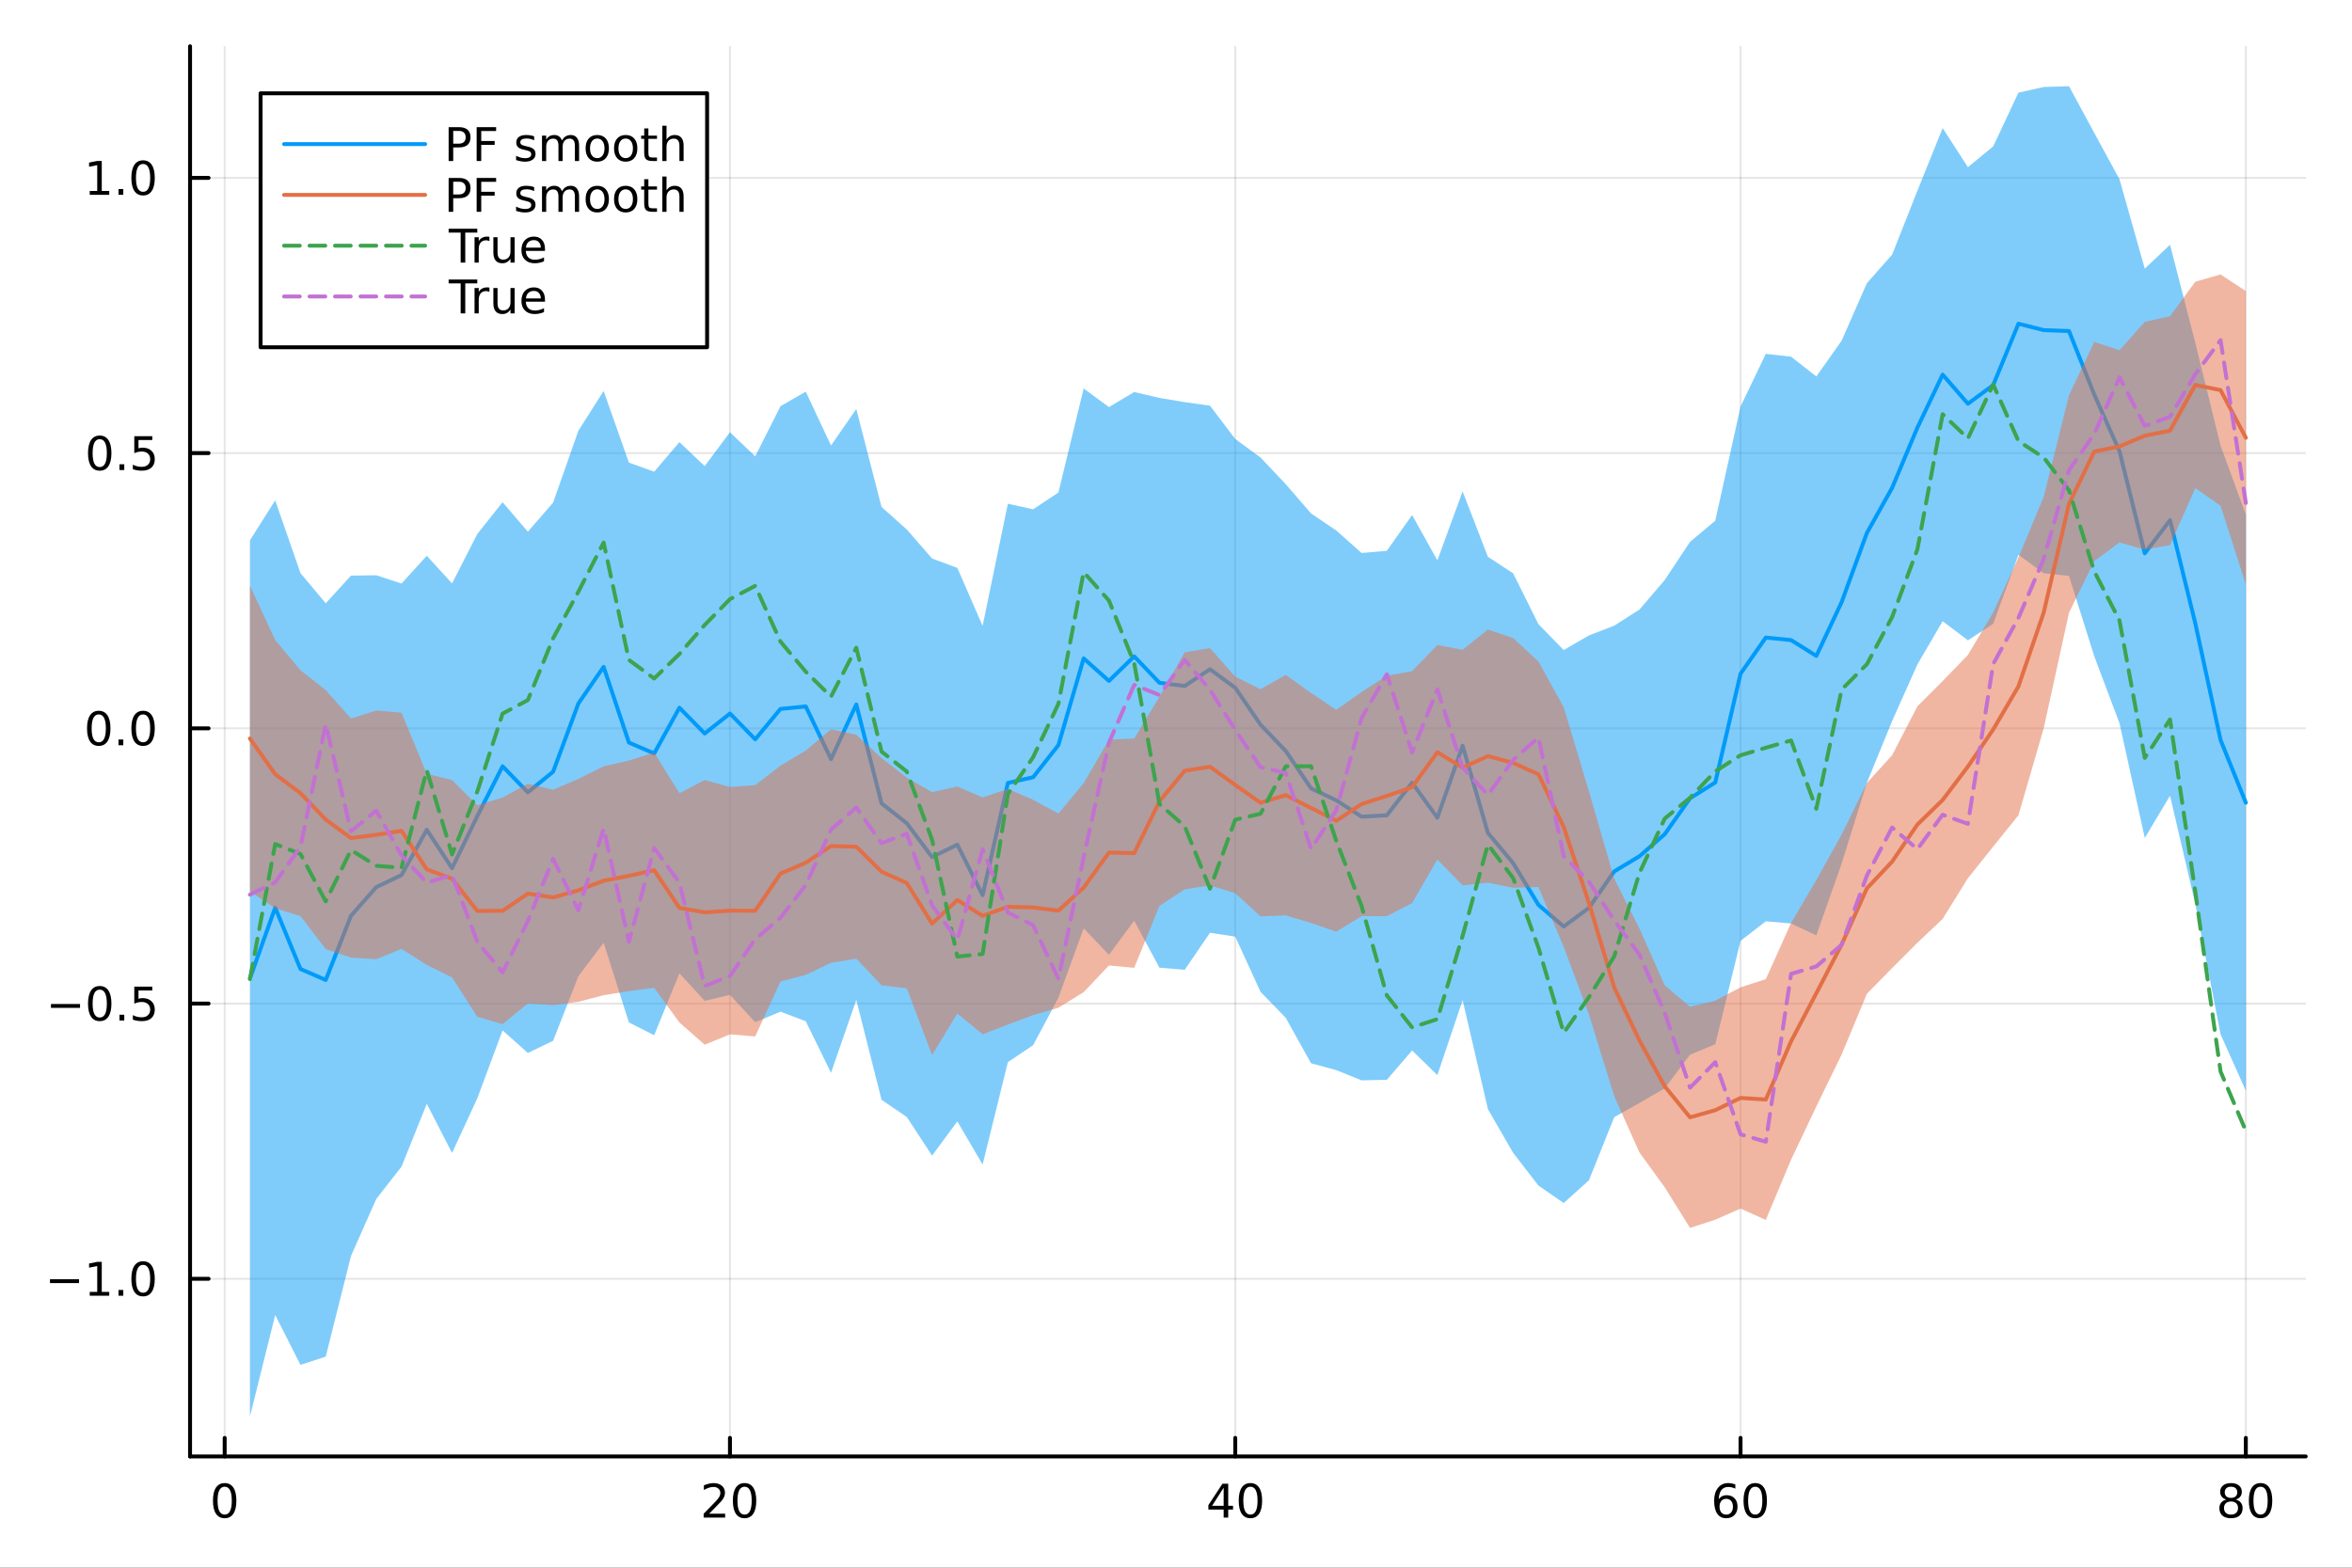 <?xml version="1.0" encoding="utf-8"?>
<svg xmlns="http://www.w3.org/2000/svg" xmlns:xlink="http://www.w3.org/1999/xlink" width="600" height="400" viewBox="0 0 2400 1600">
<rect x="0" y="0" width="2400" height="1600" fill="#333333" stroke="none"/>
<defs>
  <clipPath id="clip140">
    <rect x="0" y="0" width="2400" height="1600"/>
  </clipPath>
</defs>
<path clip-path="url(#clip140)" d="M0 1600 L2400 1600 L2400 0 L0 0  Z" fill="#ffffff" fill-rule="evenodd" fill-opacity="1"/>
<defs>
  <clipPath id="clip141">
    <rect x="480" y="0" width="1681" height="1600"/>
  </clipPath>
</defs>
<path clip-path="url(#clip140)" d="M193.936 1486.45 L2352.76 1486.45 L2352.76 47.244 L193.936 47.244  Z" fill="#ffffff" fill-rule="evenodd" fill-opacity="1"/>
<defs>
  <clipPath id="clip142">
    <rect x="193" y="47" width="2160" height="1440"/>
  </clipPath>
</defs>
<polyline clip-path="url(#clip142)" style="stroke:#000000; stroke-linecap:round; stroke-linejoin:round; stroke-width:2; stroke-opacity:0.1; fill:none" points="229.255,1486.45 229.255,47.244 "/>
<polyline clip-path="url(#clip142)" style="stroke:#000000; stroke-linecap:round; stroke-linejoin:round; stroke-width:2; stroke-opacity:0.1; fill:none" points="744.855,1486.45 744.855,47.244 "/>
<polyline clip-path="url(#clip142)" style="stroke:#000000; stroke-linecap:round; stroke-linejoin:round; stroke-width:2; stroke-opacity:0.1; fill:none" points="1260.46,1486.45 1260.46,47.244 "/>
<polyline clip-path="url(#clip142)" style="stroke:#000000; stroke-linecap:round; stroke-linejoin:round; stroke-width:2; stroke-opacity:0.1; fill:none" points="1776.06,1486.45 1776.06,47.244 "/>
<polyline clip-path="url(#clip142)" style="stroke:#000000; stroke-linecap:round; stroke-linejoin:round; stroke-width:2; stroke-opacity:0.1; fill:none" points="2291.66,1486.45 2291.66,47.244 "/>
<polyline clip-path="url(#clip142)" style="stroke:#000000; stroke-linecap:round; stroke-linejoin:round; stroke-width:2; stroke-opacity:0.1; fill:none" points="193.936,1305.16 2352.76,1305.16 "/>
<polyline clip-path="url(#clip142)" style="stroke:#000000; stroke-linecap:round; stroke-linejoin:round; stroke-width:2; stroke-opacity:0.1; fill:none" points="193.936,1024.25 2352.76,1024.25 "/>
<polyline clip-path="url(#clip142)" style="stroke:#000000; stroke-linecap:round; stroke-linejoin:round; stroke-width:2; stroke-opacity:0.1; fill:none" points="193.936,743.347 2352.76,743.347 "/>
<polyline clip-path="url(#clip142)" style="stroke:#000000; stroke-linecap:round; stroke-linejoin:round; stroke-width:2; stroke-opacity:0.1; fill:none" points="193.936,462.443 2352.76,462.443 "/>
<polyline clip-path="url(#clip142)" style="stroke:#000000; stroke-linecap:round; stroke-linejoin:round; stroke-width:2; stroke-opacity:0.1; fill:none" points="193.936,181.539 2352.76,181.539 "/>
<polyline clip-path="url(#clip140)" style="stroke:#000000; stroke-linecap:round; stroke-linejoin:round; stroke-width:4; stroke-opacity:1; fill:none" points="193.936,1486.45 2352.76,1486.45 "/>
<polyline clip-path="url(#clip140)" style="stroke:#000000; stroke-linecap:round; stroke-linejoin:round; stroke-width:4; stroke-opacity:1; fill:none" points="229.255,1486.45 229.255,1467.55 "/>
<polyline clip-path="url(#clip140)" style="stroke:#000000; stroke-linecap:round; stroke-linejoin:round; stroke-width:4; stroke-opacity:1; fill:none" points="744.855,1486.45 744.855,1467.55 "/>
<polyline clip-path="url(#clip140)" style="stroke:#000000; stroke-linecap:round; stroke-linejoin:round; stroke-width:4; stroke-opacity:1; fill:none" points="1260.46,1486.45 1260.46,1467.55 "/>
<polyline clip-path="url(#clip140)" style="stroke:#000000; stroke-linecap:round; stroke-linejoin:round; stroke-width:4; stroke-opacity:1; fill:none" points="1776.06,1486.45 1776.06,1467.55 "/>
<polyline clip-path="url(#clip140)" style="stroke:#000000; stroke-linecap:round; stroke-linejoin:round; stroke-width:4; stroke-opacity:1; fill:none" points="2291.66,1486.45 2291.66,1467.55 "/>
<path clip-path="url(#clip140)" d="M229.255 1517.37 Q225.644 1517.37 223.815 1520.93 Q222.009 1524.47 222.009 1531.6 Q222.009 1538.71 223.815 1542.27 Q225.644 1545.82 229.255 1545.82 Q232.889 1545.82 234.694 1542.27 Q236.523 1538.71 236.523 1531.6 Q236.523 1524.47 234.694 1520.93 Q232.889 1517.37 229.255 1517.37 M229.255 1513.66 Q235.065 1513.66 238.12 1518.27 Q241.199 1522.85 241.199 1531.6 Q241.199 1540.33 238.12 1544.94 Q235.065 1549.52 229.255 1549.52 Q223.444 1549.52 220.366 1544.94 Q217.31 1540.33 217.31 1531.6 Q217.31 1522.85 220.366 1518.27 Q223.444 1513.66 229.255 1513.66 Z" fill="#000000" fill-rule="nonzero" fill-opacity="1" /><path clip-path="url(#clip140)" d="M723.629 1544.91 L739.948 1544.91 L739.948 1548.85 L718.004 1548.85 L718.004 1544.91 Q720.666 1542.16 725.249 1537.53 Q729.855 1532.88 731.036 1531.53 Q733.281 1529.01 734.161 1527.27 Q735.064 1525.51 735.064 1523.82 Q735.064 1521.07 733.119 1519.33 Q731.198 1517.6 728.096 1517.6 Q725.897 1517.6 723.443 1518.36 Q721.013 1519.13 718.235 1520.68 L718.235 1515.95 Q721.059 1514.82 723.513 1514.24 Q725.967 1513.66 728.004 1513.66 Q733.374 1513.66 736.568 1516.35 Q739.763 1519.03 739.763 1523.52 Q739.763 1525.65 738.953 1527.57 Q738.166 1529.47 736.059 1532.07 Q735.48 1532.74 732.379 1535.95 Q729.277 1539.15 723.629 1544.91 Z" fill="#000000" fill-rule="nonzero" fill-opacity="1" /><path clip-path="url(#clip140)" d="M759.763 1517.37 Q756.152 1517.37 754.323 1520.93 Q752.517 1524.47 752.517 1531.6 Q752.517 1538.71 754.323 1542.27 Q756.152 1545.82 759.763 1545.82 Q763.397 1545.82 765.202 1542.27 Q767.031 1538.71 767.031 1531.6 Q767.031 1524.47 765.202 1520.93 Q763.397 1517.37 759.763 1517.37 M759.763 1513.66 Q765.573 1513.66 768.628 1518.27 Q771.707 1522.85 771.707 1531.6 Q771.707 1540.33 768.628 1544.94 Q765.573 1549.52 759.763 1549.52 Q753.952 1549.52 750.874 1544.94 Q747.818 1540.33 747.818 1531.6 Q747.818 1522.85 750.874 1518.27 Q753.952 1513.66 759.763 1513.66 Z" fill="#000000" fill-rule="nonzero" fill-opacity="1" /><path clip-path="url(#clip140)" d="M1248.63 1518.36 L1236.82 1536.81 L1248.63 1536.81 L1248.63 1518.36 M1247.4 1514.29 L1253.28 1514.29 L1253.28 1536.81 L1258.21 1536.81 L1258.21 1540.7 L1253.28 1540.7 L1253.28 1548.85 L1248.63 1548.85 L1248.63 1540.7 L1233.03 1540.7 L1233.03 1536.19 L1247.4 1514.29 Z" fill="#000000" fill-rule="nonzero" fill-opacity="1" /><path clip-path="url(#clip140)" d="M1275.94 1517.37 Q1272.33 1517.37 1270.5 1520.93 Q1268.7 1524.47 1268.7 1531.6 Q1268.7 1538.71 1270.5 1542.27 Q1272.33 1545.82 1275.94 1545.82 Q1279.58 1545.82 1281.38 1542.27 Q1283.21 1538.71 1283.21 1531.6 Q1283.21 1524.47 1281.38 1520.93 Q1279.58 1517.37 1275.94 1517.37 M1275.94 1513.66 Q1281.75 1513.66 1284.81 1518.27 Q1287.89 1522.85 1287.89 1531.6 Q1287.89 1540.33 1284.81 1544.94 Q1281.75 1549.52 1275.94 1549.52 Q1270.13 1549.52 1267.05 1544.94 Q1264 1540.33 1264 1531.6 Q1264 1522.85 1267.05 1518.27 Q1270.13 1513.66 1275.94 1513.66 Z" fill="#000000" fill-rule="nonzero" fill-opacity="1" /><path clip-path="url(#clip140)" d="M1761.46 1529.7 Q1758.31 1529.7 1756.46 1531.86 Q1754.63 1534.01 1754.63 1537.76 Q1754.63 1541.49 1756.46 1543.66 Q1758.31 1545.82 1761.46 1545.82 Q1764.61 1545.82 1766.44 1543.66 Q1768.29 1541.49 1768.29 1537.76 Q1768.29 1534.01 1766.44 1531.86 Q1764.61 1529.7 1761.46 1529.7 M1770.74 1515.05 L1770.74 1519.31 Q1768.98 1518.48 1767.18 1518.04 Q1765.4 1517.6 1763.64 1517.6 Q1759.01 1517.6 1756.55 1520.72 Q1754.12 1523.85 1753.78 1530.17 Q1755.14 1528.15 1757.2 1527.09 Q1759.26 1526 1761.74 1526 Q1766.95 1526 1769.96 1529.17 Q1772.99 1532.32 1772.99 1537.76 Q1772.99 1543.08 1769.84 1546.3 Q1766.69 1549.52 1761.46 1549.52 Q1755.47 1549.52 1752.3 1544.94 Q1749.12 1540.33 1749.12 1531.6 Q1749.12 1523.41 1753.01 1518.55 Q1756.9 1513.66 1763.45 1513.66 Q1765.21 1513.66 1766.99 1514.01 Q1768.8 1514.36 1770.74 1515.05 Z" fill="#000000" fill-rule="nonzero" fill-opacity="1" /><path clip-path="url(#clip140)" d="M1791.04 1517.37 Q1787.43 1517.37 1785.61 1520.93 Q1783.8 1524.47 1783.8 1531.6 Q1783.8 1538.71 1785.61 1542.27 Q1787.43 1545.82 1791.04 1545.82 Q1794.68 1545.82 1796.48 1542.27 Q1798.31 1538.71 1798.31 1531.6 Q1798.31 1524.47 1796.48 1520.93 Q1794.68 1517.37 1791.04 1517.37 M1791.04 1513.66 Q1796.86 1513.66 1799.91 1518.27 Q1802.99 1522.85 1802.99 1531.6 Q1802.99 1540.33 1799.91 1544.94 Q1796.86 1549.52 1791.04 1549.52 Q1785.23 1549.52 1782.16 1544.94 Q1779.1 1540.33 1779.1 1531.6 Q1779.1 1522.85 1782.16 1518.27 Q1785.23 1513.66 1791.04 1513.66 Z" fill="#000000" fill-rule="nonzero" fill-opacity="1" /><path clip-path="url(#clip140)" d="M2276.53 1532.44 Q2273.2 1532.44 2271.28 1534.22 Q2269.38 1536 2269.38 1539.13 Q2269.38 1542.25 2271.28 1544.03 Q2273.2 1545.82 2276.53 1545.82 Q2279.86 1545.82 2281.78 1544.03 Q2283.71 1542.23 2283.71 1539.13 Q2283.71 1536 2281.78 1534.22 Q2279.89 1532.44 2276.53 1532.44 M2271.85 1530.45 Q2268.84 1529.7 2267.16 1527.64 Q2265.49 1525.58 2265.49 1522.62 Q2265.49 1518.48 2268.43 1516.07 Q2271.39 1513.66 2276.53 1513.66 Q2281.69 1513.66 2284.63 1516.07 Q2287.57 1518.48 2287.57 1522.62 Q2287.57 1525.58 2285.88 1527.64 Q2284.22 1529.7 2281.23 1530.45 Q2284.61 1531.23 2286.48 1533.52 Q2288.38 1535.82 2288.38 1539.13 Q2288.38 1544.15 2285.3 1546.83 Q2282.25 1549.52 2276.53 1549.52 Q2270.81 1549.52 2267.73 1546.83 Q2264.68 1544.15 2264.68 1539.13 Q2264.68 1535.82 2266.58 1533.52 Q2268.47 1531.23 2271.85 1530.45 M2270.14 1523.06 Q2270.14 1525.75 2271.81 1527.25 Q2273.5 1528.76 2276.53 1528.76 Q2279.54 1528.76 2281.23 1527.25 Q2282.94 1525.75 2282.94 1523.06 Q2282.94 1520.38 2281.23 1518.87 Q2279.54 1517.37 2276.53 1517.37 Q2273.5 1517.37 2271.81 1518.87 Q2270.14 1520.38 2270.14 1523.06 Z" fill="#000000" fill-rule="nonzero" fill-opacity="1" /><path clip-path="url(#clip140)" d="M2306.69 1517.37 Q2303.08 1517.37 2301.25 1520.93 Q2299.45 1524.47 2299.45 1531.6 Q2299.45 1538.71 2301.25 1542.27 Q2303.08 1545.82 2306.69 1545.82 Q2310.33 1545.82 2312.13 1542.27 Q2313.96 1538.71 2313.96 1531.6 Q2313.96 1524.47 2312.13 1520.93 Q2310.33 1517.37 2306.69 1517.37 M2306.69 1513.66 Q2312.5 1513.66 2315.56 1518.27 Q2318.64 1522.85 2318.64 1531.6 Q2318.64 1540.33 2315.56 1544.94 Q2312.5 1549.52 2306.69 1549.52 Q2300.88 1549.52 2297.8 1544.94 Q2294.75 1540.33 2294.75 1531.6 Q2294.75 1522.85 2297.8 1518.27 Q2300.88 1513.66 2306.69 1513.66 Z" fill="#000000" fill-rule="nonzero" fill-opacity="1" /><polyline clip-path="url(#clip140)" style="stroke:#000000; stroke-linecap:round; stroke-linejoin:round; stroke-width:4; stroke-opacity:1; fill:none" points="193.936,1486.45 193.936,47.244 "/>
<polyline clip-path="url(#clip140)" style="stroke:#000000; stroke-linecap:round; stroke-linejoin:round; stroke-width:4; stroke-opacity:1; fill:none" points="193.936,1305.16 212.834,1305.16 "/>
<polyline clip-path="url(#clip140)" style="stroke:#000000; stroke-linecap:round; stroke-linejoin:round; stroke-width:4; stroke-opacity:1; fill:none" points="193.936,1024.25 212.834,1024.25 "/>
<polyline clip-path="url(#clip140)" style="stroke:#000000; stroke-linecap:round; stroke-linejoin:round; stroke-width:4; stroke-opacity:1; fill:none" points="193.936,743.347 212.834,743.347 "/>
<polyline clip-path="url(#clip140)" style="stroke:#000000; stroke-linecap:round; stroke-linejoin:round; stroke-width:4; stroke-opacity:1; fill:none" points="193.936,462.443 212.834,462.443 "/>
<polyline clip-path="url(#clip140)" style="stroke:#000000; stroke-linecap:round; stroke-linejoin:round; stroke-width:4; stroke-opacity:1; fill:none" points="193.936,181.539 212.834,181.539 "/>
<path clip-path="url(#clip140)" d="M50.992 1305.61 L80.668 1305.61 L80.668 1309.54 L50.992 1309.54 L50.992 1305.61 Z" fill="#000000" fill-rule="nonzero" fill-opacity="1" /><path clip-path="url(#clip140)" d="M91.571 1318.5 L99.21 1318.5 L99.21 1292.13 L90.899 1293.8 L90.899 1289.54 L99.163 1287.88 L103.839 1287.88 L103.839 1318.5 L111.478 1318.5 L111.478 1322.44 L91.571 1322.44 L91.571 1318.5 Z" fill="#000000" fill-rule="nonzero" fill-opacity="1" /><path clip-path="url(#clip140)" d="M120.922 1316.56 L125.807 1316.56 L125.807 1322.44 L120.922 1322.44 L120.922 1316.56 Z" fill="#000000" fill-rule="nonzero" fill-opacity="1" /><path clip-path="url(#clip140)" d="M145.992 1290.95 Q142.381 1290.95 140.552 1294.52 Q138.746 1298.06 138.746 1305.19 Q138.746 1312.3 140.552 1315.86 Q142.381 1319.4 145.992 1319.4 Q149.626 1319.4 151.431 1315.86 Q153.26 1312.3 153.26 1305.19 Q153.26 1298.06 151.431 1294.52 Q149.626 1290.95 145.992 1290.95 M145.992 1287.25 Q151.802 1287.25 154.857 1291.86 Q157.936 1296.44 157.936 1305.19 Q157.936 1313.92 154.857 1318.52 Q151.802 1323.11 145.992 1323.11 Q140.181 1323.11 137.103 1318.52 Q134.047 1313.92 134.047 1305.19 Q134.047 1296.44 137.103 1291.86 Q140.181 1287.25 145.992 1287.25 Z" fill="#000000" fill-rule="nonzero" fill-opacity="1" /><path clip-path="url(#clip140)" d="M51.987 1024.7 L81.663 1024.7 L81.663 1028.64 L51.987 1028.64 L51.987 1024.7 Z" fill="#000000" fill-rule="nonzero" fill-opacity="1" /><path clip-path="url(#clip140)" d="M101.756 1010.05 Q98.145 1010.05 96.316 1013.61 Q94.51 1017.16 94.51 1024.29 Q94.51 1031.39 96.316 1034.96 Q98.145 1038.5 101.756 1038.5 Q105.39 1038.5 107.196 1034.96 Q109.024 1031.39 109.024 1024.29 Q109.024 1017.16 107.196 1013.61 Q105.39 1010.05 101.756 1010.05 M101.756 1006.35 Q107.566 1006.35 110.621 1010.95 Q113.7 1015.54 113.7 1024.29 Q113.7 1033.01 110.621 1037.62 Q107.566 1042.2 101.756 1042.2 Q95.946 1042.2 92.867 1037.62 Q89.811 1033.01 89.811 1024.29 Q89.811 1015.54 92.867 1010.95 Q95.946 1006.35 101.756 1006.35 Z" fill="#000000" fill-rule="nonzero" fill-opacity="1" /><path clip-path="url(#clip140)" d="M121.918 1035.65 L126.802 1035.65 L126.802 1041.53 L121.918 1041.53 L121.918 1035.65 Z" fill="#000000" fill-rule="nonzero" fill-opacity="1" /><path clip-path="url(#clip140)" d="M137.033 1006.97 L155.39 1006.97 L155.39 1010.91 L141.316 1010.91 L141.316 1019.38 Q142.334 1019.03 143.353 1018.87 Q144.371 1018.68 145.39 1018.68 Q151.177 1018.68 154.556 1021.86 Q157.936 1025.03 157.936 1030.44 Q157.936 1036.02 154.464 1039.12 Q150.992 1042.2 144.672 1042.2 Q142.496 1042.2 140.228 1041.83 Q137.982 1041.46 135.575 1040.72 L135.575 1036.02 Q137.658 1037.16 139.881 1037.71 Q142.103 1038.27 144.58 1038.27 Q148.584 1038.27 150.922 1036.16 Q153.26 1034.05 153.26 1030.44 Q153.26 1026.83 150.922 1024.73 Q148.584 1022.62 144.58 1022.62 Q142.705 1022.62 140.83 1023.04 Q138.978 1023.45 137.033 1024.33 L137.033 1006.97 Z" fill="#000000" fill-rule="nonzero" fill-opacity="1" /><path clip-path="url(#clip140)" d="M100.76 729.146 Q97.149 729.146 95.321 732.711 Q93.515 736.252 93.515 743.382 Q93.515 750.488 95.321 754.053 Q97.149 757.595 100.76 757.595 Q104.395 757.595 106.2 754.053 Q108.029 750.488 108.029 743.382 Q108.029 736.252 106.2 732.711 Q104.395 729.146 100.76 729.146 M100.76 725.442 Q106.571 725.442 109.626 730.048 Q112.705 734.632 112.705 743.382 Q112.705 752.109 109.626 756.715 Q106.571 761.298 100.76 761.298 Q94.95 761.298 91.871 756.715 Q88.816 752.109 88.816 743.382 Q88.816 734.632 91.871 730.048 Q94.95 725.442 100.76 725.442 Z" fill="#000000" fill-rule="nonzero" fill-opacity="1" /><path clip-path="url(#clip140)" d="M120.922 754.747 L125.807 754.747 L125.807 760.627 L120.922 760.627 L120.922 754.747 Z" fill="#000000" fill-rule="nonzero" fill-opacity="1" /><path clip-path="url(#clip140)" d="M145.992 729.146 Q142.381 729.146 140.552 732.711 Q138.746 736.252 138.746 743.382 Q138.746 750.488 140.552 754.053 Q142.381 757.595 145.992 757.595 Q149.626 757.595 151.431 754.053 Q153.26 750.488 153.26 743.382 Q153.26 736.252 151.431 732.711 Q149.626 729.146 145.992 729.146 M145.992 725.442 Q151.802 725.442 154.857 730.048 Q157.936 734.632 157.936 743.382 Q157.936 752.109 154.857 756.715 Q151.802 761.298 145.992 761.298 Q140.181 761.298 137.103 756.715 Q134.047 752.109 134.047 743.382 Q134.047 734.632 137.103 730.048 Q140.181 725.442 145.992 725.442 Z" fill="#000000" fill-rule="nonzero" fill-opacity="1" /><path clip-path="url(#clip140)" d="M101.756 448.241 Q98.145 448.241 96.316 451.806 Q94.51 455.348 94.51 462.478 Q94.51 469.584 96.316 473.149 Q98.145 476.69 101.756 476.69 Q105.39 476.69 107.196 473.149 Q109.024 469.584 109.024 462.478 Q109.024 455.348 107.196 451.806 Q105.39 448.241 101.756 448.241 M101.756 444.538 Q107.566 444.538 110.621 449.144 Q113.7 453.728 113.7 462.478 Q113.7 471.204 110.621 475.811 Q107.566 480.394 101.756 480.394 Q95.946 480.394 92.867 475.811 Q89.811 471.204 89.811 462.478 Q89.811 453.728 92.867 449.144 Q95.946 444.538 101.756 444.538 Z" fill="#000000" fill-rule="nonzero" fill-opacity="1" /><path clip-path="url(#clip140)" d="M121.918 473.843 L126.802 473.843 L126.802 479.723 L121.918 479.723 L121.918 473.843 Z" fill="#000000" fill-rule="nonzero" fill-opacity="1" /><path clip-path="url(#clip140)" d="M137.033 445.163 L155.39 445.163 L155.39 449.098 L141.316 449.098 L141.316 457.57 Q142.334 457.223 143.353 457.061 Q144.371 456.876 145.39 456.876 Q151.177 456.876 154.556 460.047 Q157.936 463.218 157.936 468.635 Q157.936 474.214 154.464 477.315 Q150.992 480.394 144.672 480.394 Q142.496 480.394 140.228 480.024 Q137.982 479.653 135.575 478.913 L135.575 474.214 Q137.658 475.348 139.881 475.903 Q142.103 476.459 144.58 476.459 Q148.584 476.459 150.922 474.352 Q153.26 472.246 153.26 468.635 Q153.26 465.024 150.922 462.917 Q148.584 460.811 144.58 460.811 Q142.705 460.811 140.83 461.228 Q138.978 461.644 137.033 462.524 L137.033 445.163 Z" fill="#000000" fill-rule="nonzero" fill-opacity="1" /><path clip-path="url(#clip140)" d="M91.571 194.883 L99.21 194.883 L99.21 168.518 L90.899 170.184 L90.899 165.925 L99.163 164.259 L103.839 164.259 L103.839 194.883 L111.478 194.883 L111.478 198.819 L91.571 198.819 L91.571 194.883 Z" fill="#000000" fill-rule="nonzero" fill-opacity="1" /><path clip-path="url(#clip140)" d="M120.922 192.939 L125.807 192.939 L125.807 198.819 L120.922 198.819 L120.922 192.939 Z" fill="#000000" fill-rule="nonzero" fill-opacity="1" /><path clip-path="url(#clip140)" d="M145.992 167.337 Q142.381 167.337 140.552 170.902 Q138.746 174.444 138.746 181.573 Q138.746 188.68 140.552 192.245 Q142.381 195.786 145.992 195.786 Q149.626 195.786 151.431 192.245 Q153.26 188.68 153.26 181.573 Q153.26 174.444 151.431 170.902 Q149.626 167.337 145.992 167.337 M145.992 163.634 Q151.802 163.634 154.857 168.24 Q157.936 172.823 157.936 181.573 Q157.936 190.3 154.857 194.907 Q151.802 199.49 145.992 199.49 Q140.181 199.49 137.103 194.907 Q134.047 190.3 134.047 181.573 Q134.047 172.823 137.103 168.24 Q140.181 163.634 145.992 163.634 Z" fill="#000000" fill-rule="nonzero" fill-opacity="1" /><path clip-path="url(#clip142)" d="M255.035 1445.72 L280.815 1342.14 L306.595 1392.99 L332.375 1384.63 L358.155 1281.84 L383.935 1223.67 L409.715 1190.67 L435.495 1126.56 L461.275 1176.71 L487.055 1120.92 L512.835 1051.61 L538.615 1074.68 L564.395 1062.26 L590.175 996.379 L615.955 962.174 L641.735 1043.52 L667.515 1056.56 L693.295 993.369 L719.075 1021.5 L744.855 1015.38 L770.635 1043.32 L796.415 1032.51 L822.195 1042.3 L847.975 1094.91 L873.755 1020.51 L899.535 1122.47 L925.316 1140.06 L951.096 1179.44 L976.876 1144.5 L1002.66 1188.55 L1028.44 1084.04 L1054.22 1066.71 L1080 1018.27 L1105.78 947.492 L1131.56 974.464 L1157.34 939.674 L1183.12 987.645 L1208.9 989.802 L1234.68 952.024 L1260.46 955.924 L1286.24 1012.29 L1312.02 1038.87 L1337.8 1085.19 L1363.58 1092.2 L1389.36 1102.61 L1415.14 1102.08 L1440.92 1072.09 L1466.7 1097.26 L1492.48 1020.74 L1518.26 1131.96 L1544.04 1176.64 L1569.82 1210.01 L1595.6 1227.82 L1621.38 1204.62 L1647.16 1140.18 L1672.94 1125.69 L1698.72 1110.79 L1724.5 1076.46 L1750.28 1065.78 L1776.06 960.286 L1801.84 940.269 L1827.62 942.539 L1853.4 954.672 L1879.18 881.504 L1904.96 798.954 L1930.74 735.904 L1956.52 678.183 L1982.3 633.982 L2008.08 653.5 L2033.86 636.696 L2059.64 566.216 L2085.42 585.055 L2111.2 587.754 L2136.98 669.725 L2162.76 738.128 L2188.54 855.232 L2214.32 812.156 L2240.1 922.549 L2265.88 1055.67 L2291.66 1113.22 L2291.66 525.257 L2265.88 454.834 L2240.1 349.843 L2214.32 249.783 L2188.54 274.176 L2162.76 182.991 L2136.98 135.584 L2111.2 87.976 L2085.42 88.785 L2059.64 94.554 L2033.86 149.424 L2008.08 170.613 L1982.3 130.706 L1956.52 194.698 L1930.74 259.894 L1904.96 289.061 L1879.18 347.774 L1853.4 384.211 L1827.62 364.037 L1801.84 361.138 L1776.06 414.918 L1750.28 531.429 L1724.5 553.05 L1698.72 591.946 L1672.94 622.101 L1647.16 638.555 L1621.38 648.508 L1595.6 663.451 L1569.82 637.014 L1544.04 585.177 L1518.26 568.24 L1492.48 501.503 L1466.7 571.867 L1440.92 525.632 L1415.14 562.142 L1389.36 564.39 L1363.58 541.439 L1337.8 524.022 L1312.02 494.17 L1286.24 466.901 L1260.46 448.053 L1234.68 414.058 L1208.9 410.411 L1183.12 406.144 L1157.34 400.094 L1131.56 415.475 L1105.78 396.471 L1080 502.678 L1054.22 519.791 L1028.44 514.1 L1002.66 638.796 L976.876 579.598 L951.096 570.037 L925.316 540.425 L899.535 517.411 L873.755 417.428 L847.975 454.677 L822.195 399.707 L796.415 414.573 L770.635 465.78 L744.855 441.139 L719.075 475.705 L693.295 451.233 L667.515 481.439 L641.735 472.145 L615.955 399.039 L590.175 439.605 L564.395 512.99 L538.615 542.651 L512.835 512.544 L487.055 544.98 L461.275 595.464 L435.495 567.215 L409.715 595.58 L383.935 587.105 L358.155 587.49 L332.375 615.719 L306.595 584.916 L280.815 510.681 L255.035 551.448  Z" fill="#009af9" fill-rule="evenodd" fill-opacity="0.5"/>
<polyline clip-path="url(#clip142)" style="stroke:#009af9; stroke-linecap:round; stroke-linejoin:round; stroke-width:4; stroke-opacity:1; fill:none" points="255.035,998.582 280.815,926.408 306.595,988.955 332.375,1000.17 358.155,934.665 383.935,905.386 409.715,893.123 435.495,846.886 461.275,886.086 487.055,832.951 512.835,782.078 538.615,808.666 564.395,787.627 590.175,717.992 615.955,680.606 641.735,757.83 667.515,769 693.295,722.301 719.075,748.601 744.855,728.26 770.635,754.551 796.415,723.539 822.195,721.004 847.975,774.796 873.755,718.969 899.535,819.941 925.316,840.242 951.096,874.739 976.876,862.05 1002.66,913.673 1028.44,799.071 1054.22,793.253 1080,760.473 1105.78,671.982 1131.56,694.969 1157.34,669.884 1183.12,696.894 1208.9,700.106 1234.68,683.041 1260.46,701.989 1286.24,739.598 1312.02,766.522 1337.8,804.607 1363.58,816.82 1389.36,833.498 1415.14,832.109 1440.92,798.863 1466.7,834.564 1492.48,761.124 1518.26,850.099 1544.04,880.909 1569.82,923.513 1595.6,945.635 1621.38,926.566 1647.16,889.366 1672.94,873.898 1698.72,851.368 1724.5,814.754 1750.28,798.604 1776.06,687.602 1801.84,650.704 1827.62,653.288 1853.4,669.442 1879.18,614.639 1904.96,544.007 1930.74,497.899 1956.52,436.441 1982.3,382.344 2008.08,412.056 2033.86,393.06 2059.64,330.385 2085.42,336.92 2111.2,337.865 2136.98,402.654 2162.76,460.56 2188.54,564.704 2214.32,530.969 2240.1,636.196 2265.88,755.252 2291.66,819.239 "/>
<path clip-path="url(#clip142)" d="M255.035 909.786 L280.815 927.063 L306.595 934.994 L332.375 968.684 L358.155 977.372 L383.935 978.971 L409.715 968.452 L435.495 984.845 L461.275 997.581 L487.055 1037.73 L512.835 1045.24 L538.615 1024.19 L564.395 1025.83 L590.175 1022.43 L615.955 1015.73 L641.735 1011.56 L667.515 1008.2 L693.295 1043.56 L719.075 1066.26 L744.855 1055.66 L770.635 1057.83 L796.415 1001.74 L822.195 994.984 L847.975 982.649 L873.755 978.486 L899.535 1005.62 L925.316 1008.72 L951.096 1076.83 L976.876 1034.41 L1002.66 1055.63 L1028.44 1045.72 L1054.22 1036.01 L1080 1028.51 L1105.78 1012.63 L1131.56 985.404 L1157.34 987.766 L1183.12 924.572 L1208.9 907.675 L1234.68 903.64 L1260.46 911.673 L1286.24 935.279 L1312.02 934.258 L1337.8 942.029 L1363.58 950.878 L1389.36 935.036 L1415.14 935.098 L1440.92 921.694 L1466.7 877.285 L1492.48 903.579 L1518.26 900.905 L1544.04 906.078 L1569.82 905.252 L1595.6 966.353 L1621.38 1035.41 L1647.16 1118.85 L1672.94 1176.28 L1698.72 1211.82 L1724.5 1253.21 L1750.28 1244.84 L1776.06 1233.46 L1801.84 1245.08 L1827.62 1183.57 L1853.4 1129.24 L1879.18 1076.35 L1904.96 1014.31 L1930.74 987.997 L1956.52 962.194 L1982.3 937.825 L2008.08 896.291 L2033.86 864.055 L2059.64 832.05 L2085.42 743.295 L2111.2 625.415 L2136.98 572.719 L2162.76 553.673 L2188.54 560.94 L2214.32 556.352 L2240.1 498.145 L2265.88 516.207 L2291.66 596.492 L2291.66 297.087 L2265.88 280.097 L2240.1 287.529 L2214.32 322.74 L2188.54 328.467 L2162.76 357.477 L2136.98 348.952 L2111.2 403.341 L2085.42 507.029 L2059.64 568.926 L2033.86 625.064 L2008.08 668.451 L1982.3 695.086 L1956.52 720.888 L1930.74 770.773 L1904.96 799.158 L1879.18 851.787 L1853.4 898.119 L1827.62 942.006 L1801.84 999.325 L1776.06 1007.68 L1750.28 1021.28 L1724.5 1027.48 L1698.72 1005.62 L1672.94 947.76 L1647.16 896.763 L1621.38 807.669 L1595.6 721.721 L1569.82 675.137 L1544.04 651.231 L1518.26 642.46 L1492.48 663.193 L1466.7 658.245 L1440.92 685.021 L1415.14 689.612 L1389.36 706.215 L1363.58 724.497 L1337.8 707.268 L1312.02 688.805 L1286.24 703.372 L1260.46 690.609 L1234.68 661.453 L1208.9 665.632 L1183.12 710.968 L1157.34 753.75 L1131.56 754.944 L1105.78 799.229 L1080 830.306 L1054.22 816.264 L1028.44 805.2 L1002.66 813.836 L976.876 802.749 L951.096 808.439 L925.316 793.736 L899.535 773.624 L873.755 749.888 L847.975 744.265 L822.195 766.061 L796.415 781.433 L770.635 801.258 L744.855 803.197 L719.075 796.044 L693.295 809.58 L667.515 768.052 L641.735 776.229 L615.955 782.088 L590.175 794.933 L564.395 806.013 L538.615 799.953 L512.835 813.959 L487.055 821.804 L461.275 796.07 L435.495 789.758 L409.715 727.411 L383.935 725.141 L358.155 733.286 L332.375 704.294 L306.595 684.035 L280.815 653.238 L255.035 597.715  Z" fill="#e26f46" fill-rule="evenodd" fill-opacity="0.5"/>
<polyline clip-path="url(#clip142)" style="stroke:#e26f46; stroke-linecap:round; stroke-linejoin:round; stroke-width:4; stroke-opacity:1; fill:none" points="255.035,753.751 280.815,790.15 306.595,809.515 332.375,836.489 358.155,855.329 383.935,852.056 409.715,847.932 435.495,887.302 461.275,896.825 487.055,929.765 512.835,929.599 538.615,912.072 564.395,915.923 590.175,908.68 615.955,898.907 641.735,893.897 667.515,888.127 693.295,926.569 719.075,931.15 744.855,929.428 770.635,929.545 796.415,891.586 822.195,880.523 847.975,863.457 873.755,864.187 899.535,889.62 925.316,901.226 951.096,942.637 976.876,918.578 1002.66,934.734 1028.44,925.46 1054.22,926.139 1080,929.407 1105.78,905.931 1131.56,870.174 1157.34,870.758 1183.12,817.77 1208.9,786.653 1234.68,782.547 1260.46,801.141 1286.24,819.325 1312.02,811.531 1337.8,824.649 1363.58,837.688 1389.36,820.625 1415.14,812.355 1440.92,803.357 1466.7,767.765 1492.48,783.386 1518.26,771.682 1544.04,778.654 1569.82,790.195 1595.6,844.037 1621.38,921.54 1647.16,1007.81 1672.94,1062.02 1698.72,1108.72 1724.5,1140.35 1750.28,1133.06 1776.06,1120.57 1801.84,1122.2 1827.62,1062.79 1853.4,1013.68 1879.18,964.067 1904.96,906.735 1930.74,879.385 1956.52,841.541 1982.3,816.456 2008.08,782.371 2033.86,744.559 2059.64,700.488 2085.42,625.162 2111.2,514.378 2136.98,460.835 2162.76,455.575 2188.54,444.703 2214.32,439.546 2240.1,392.837 2265.88,398.152 2291.66,446.789 "/>
<polyline clip-path="url(#clip142)" style="stroke:#3da44d; stroke-linecap:round; stroke-linejoin:round; stroke-width:4; stroke-opacity:1; fill:none" stroke-dasharray="16, 10" points="255.035,999.289 280.815,861.457 306.595,871.608 332.375,919.937 358.155,867.537 383.935,883.674 409.715,885.639 435.495,786.099 461.275,872.043 487.055,807.723 512.835,728.311 538.615,714.543 564.395,651.497 590.175,603.94 615.955,553.747 641.735,673.52 667.515,692.481 693.295,667.448 719.075,637.854 744.855,611.518 770.635,597.926 796.415,654.837 822.195,685.529 847.975,710.919 873.755,661.058 899.535,767.061 925.316,787.443 951.096,857.076 976.876,976.302 1002.66,973.654 1028.44,810.358 1054.22,772.811 1080,718.294 1105.78,583.966 1131.56,612.926 1157.34,676.753 1183.12,820.537 1208.9,843.321 1234.68,906.991 1260.46,836.579 1286.24,830.496 1312.02,782.131 1337.8,781.993 1363.58,858.292 1389.36,924.634 1415.14,1015.94 1440.92,1048.57 1466.7,1040.15 1492.48,955.087 1518.26,861.915 1544.04,896.217 1569.82,967.131 1595.6,1054.11 1621.38,1017.65 1647.16,976.061 1672.94,890.902 1698.72,835.423 1724.5,814.256 1750.28,787.268 1776.06,770.837 1801.84,763.155 1827.62,755.724 1853.4,825.465 1879.18,703.844 1904.96,677.96 1930.74,629.748 1956.52,560.739 1982.3,422.783 2008.08,447.444 2033.86,392.378 2059.64,450.19 2085.42,466.992 2111.2,500.385 2136.98,583.108 2162.76,633.273 2188.54,773.516 2214.32,734.274 2240.1,910.197 2265.88,1093.64 2291.66,1154.22 "/>
<polyline clip-path="url(#clip142)" style="stroke:#c271d2; stroke-linecap:round; stroke-linejoin:round; stroke-width:4; stroke-opacity:1; fill:none" stroke-dasharray="16, 10" points="255.035,913.066 280.815,900.513 306.595,864.322 332.375,739.09 358.155,848.386 383.935,827.347 409.715,873.069 435.495,900.91 461.275,893.113 487.055,961.16 512.835,992.463 538.615,939.995 564.395,876.523 590.175,929.122 615.955,845.44 641.735,961.404 667.515,865.532 693.295,900.835 719.075,1006.39 744.855,996.095 770.635,958.512 796.415,936.617 822.195,903.394 847.975,846.715 873.755,824.133 899.535,860.546 925.316,850.918 951.096,923.895 976.876,959.273 1002.66,866.89 1028.44,931.329 1054.22,944.254 1080,998.922 1105.78,874.912 1131.56,757.965 1157.34,698.982 1183.12,709.399 1208.9,673.492 1234.68,703.912 1260.46,744.952 1286.24,783.03 1312.02,788.98 1337.8,866.242 1363.58,826.918 1389.36,732.915 1415.14,688.178 1440.92,767.976 1466.7,703.548 1492.48,783.392 1518.26,811.271 1544.04,775.56 1569.82,752.618 1595.6,873.62 1621.38,899.873 1647.16,939.315 1672.94,974.419 1698.72,1033.71 1724.5,1110.1 1750.28,1084.04 1776.06,1157.71 1801.84,1165.28 1827.62,993.938 1853.4,986.357 1879.18,964.314 1904.96,893.637 1930.74,844.568 1956.52,866.66 1982.3,831.537 2008.08,840.836 2033.86,677.709 2059.64,630.583 2085.42,570.435 2111.2,479.96 2136.98,442.873 2162.76,385.026 2188.54,434.696 2214.32,425.28 2240.1,381.889 2265.88,347.243 2291.66,513.339 "/>
<path clip-path="url(#clip140)" d="M265.897 354.418 L721.546 354.418 L721.546 95.218 L265.897 95.218  Z" fill="#ffffff" fill-rule="evenodd" fill-opacity="1"/>
<polyline clip-path="url(#clip140)" style="stroke:#000000; stroke-linecap:round; stroke-linejoin:round; stroke-width:4; stroke-opacity:1; fill:none" points="265.897,354.418 721.546,354.418 721.546,95.218 265.897,95.218 265.897,354.418 "/>
<polyline clip-path="url(#clip140)" style="stroke:#009af9; stroke-linecap:round; stroke-linejoin:round; stroke-width:4; stroke-opacity:1; fill:none" points="289.884,147.058 433.805,147.058 "/>
<path clip-path="url(#clip140)" d="M462.468 133.62 L462.468 146.606 L468.347 146.606 Q471.611 146.606 473.394 144.916 Q475.176 143.227 475.176 140.102 Q475.176 137 473.394 135.31 Q471.611 133.62 468.347 133.62 L462.468 133.62 M457.792 129.778 L468.347 129.778 Q474.157 129.778 477.12 132.416 Q480.106 135.032 480.106 140.102 Q480.106 145.217 477.12 147.833 Q474.157 150.449 468.347 150.449 L462.468 150.449 L462.468 164.338 L457.792 164.338 L457.792 129.778 Z" fill="#000000" fill-rule="nonzero" fill-opacity="1" /><path clip-path="url(#clip140)" d="M486.38 129.778 L506.241 129.778 L506.241 133.713 L491.055 133.713 L491.055 143.898 L504.759 143.898 L504.759 147.833 L491.055 147.833 L491.055 164.338 L486.38 164.338 L486.38 129.778 Z" fill="#000000" fill-rule="nonzero" fill-opacity="1" /><path clip-path="url(#clip140)" d="M545.06 139.176 L545.06 143.203 Q543.254 142.277 541.31 141.815 Q539.365 141.352 537.282 141.352 Q534.111 141.352 532.514 142.324 Q530.94 143.296 530.94 145.24 Q530.94 146.722 532.074 147.578 Q533.208 148.412 536.634 149.176 L538.092 149.5 Q542.629 150.472 544.527 152.254 Q546.449 154.014 546.449 157.185 Q546.449 160.796 543.578 162.902 Q540.731 165.009 535.731 165.009 Q533.648 165.009 531.379 164.592 Q529.134 164.199 526.634 163.388 L526.634 158.99 Q528.995 160.217 531.287 160.842 Q533.578 161.444 535.824 161.444 Q538.833 161.444 540.453 160.426 Q542.074 159.384 542.074 157.509 Q542.074 155.773 540.893 154.847 Q539.736 153.921 535.777 153.064 L534.296 152.717 Q530.338 151.884 528.578 150.171 Q526.819 148.435 526.819 145.426 Q526.819 141.768 529.412 139.778 Q532.004 137.787 536.773 137.787 Q539.134 137.787 541.217 138.134 Q543.301 138.481 545.06 139.176 Z" fill="#000000" fill-rule="nonzero" fill-opacity="1" /><path clip-path="url(#clip140)" d="M573.416 143.389 Q575.013 140.518 577.236 139.153 Q579.458 137.787 582.467 137.787 Q586.518 137.787 588.717 140.634 Q590.916 143.458 590.916 148.689 L590.916 164.338 L586.634 164.338 L586.634 148.828 Q586.634 145.102 585.314 143.296 Q583.995 141.49 581.286 141.49 Q577.976 141.49 576.055 143.69 Q574.134 145.889 574.134 149.685 L574.134 164.338 L569.851 164.338 L569.851 148.828 Q569.851 145.078 568.532 143.296 Q567.212 141.49 564.458 141.49 Q561.194 141.49 559.273 143.713 Q557.351 145.912 557.351 149.685 L557.351 164.338 L553.069 164.338 L553.069 138.412 L557.351 138.412 L557.351 142.44 Q558.81 140.055 560.847 138.921 Q562.884 137.787 565.685 137.787 Q568.509 137.787 570.476 139.222 Q572.467 140.657 573.416 143.389 Z" fill="#000000" fill-rule="nonzero" fill-opacity="1" /><path clip-path="url(#clip140)" d="M609.458 141.398 Q606.032 141.398 604.041 144.083 Q602.05 146.745 602.05 151.398 Q602.05 156.051 604.018 158.736 Q606.009 161.398 609.458 161.398 Q612.86 161.398 614.851 158.713 Q616.842 156.027 616.842 151.398 Q616.842 146.791 614.851 144.106 Q612.86 141.398 609.458 141.398 M609.458 137.787 Q615.013 137.787 618.184 141.398 Q621.356 145.009 621.356 151.398 Q621.356 157.764 618.184 161.398 Q615.013 165.009 609.458 165.009 Q603.879 165.009 600.708 161.398 Q597.56 157.764 597.56 151.398 Q597.56 145.009 600.708 141.398 Q603.879 137.787 609.458 137.787 Z" fill="#000000" fill-rule="nonzero" fill-opacity="1" /><path clip-path="url(#clip140)" d="M638.462 141.398 Q635.036 141.398 633.045 144.083 Q631.055 146.745 631.055 151.398 Q631.055 156.051 633.022 158.736 Q635.013 161.398 638.462 161.398 Q641.865 161.398 643.856 158.713 Q645.846 156.027 645.846 151.398 Q645.846 146.791 643.856 144.106 Q641.865 141.398 638.462 141.398 M638.462 137.787 Q644.018 137.787 647.189 141.398 Q650.36 145.009 650.36 151.398 Q650.36 157.764 647.189 161.398 Q644.018 165.009 638.462 165.009 Q632.883 165.009 629.712 161.398 Q626.564 157.764 626.564 151.398 Q626.564 145.009 629.712 141.398 Q632.883 137.787 638.462 137.787 Z" fill="#000000" fill-rule="nonzero" fill-opacity="1" /><path clip-path="url(#clip140)" d="M661.633 131.051 L661.633 138.412 L670.406 138.412 L670.406 141.722 L661.633 141.722 L661.633 155.796 Q661.633 158.967 662.49 159.87 Q663.369 160.773 666.031 160.773 L670.406 160.773 L670.406 164.338 L666.031 164.338 Q661.101 164.338 659.226 162.509 Q657.351 160.657 657.351 155.796 L657.351 141.722 L654.226 141.722 L654.226 138.412 L657.351 138.412 L657.351 131.051 L661.633 131.051 Z" fill="#000000" fill-rule="nonzero" fill-opacity="1" /><path clip-path="url(#clip140)" d="M697.559 148.689 L697.559 164.338 L693.3 164.338 L693.3 148.828 Q693.3 145.148 691.865 143.319 Q690.429 141.49 687.559 141.49 Q684.11 141.49 682.119 143.69 Q680.129 145.889 680.129 149.685 L680.129 164.338 L675.846 164.338 L675.846 128.319 L680.129 128.319 L680.129 142.44 Q681.656 140.102 683.716 138.944 Q685.8 137.787 688.508 137.787 Q692.976 137.787 695.267 140.565 Q697.559 143.319 697.559 148.689 Z" fill="#000000" fill-rule="nonzero" fill-opacity="1" /><polyline clip-path="url(#clip140)" style="stroke:#e26f46; stroke-linecap:round; stroke-linejoin:round; stroke-width:4; stroke-opacity:1; fill:none" points="289.884,198.898 433.805,198.898 "/>
<path clip-path="url(#clip140)" d="M462.468 185.46 L462.468 198.446 L468.347 198.446 Q471.611 198.446 473.394 196.756 Q475.176 195.067 475.176 191.942 Q475.176 188.84 473.394 187.15 Q471.611 185.46 468.347 185.46 L462.468 185.46 M457.792 181.618 L468.347 181.618 Q474.157 181.618 477.12 184.256 Q480.106 186.872 480.106 191.942 Q480.106 197.057 477.12 199.673 Q474.157 202.289 468.347 202.289 L462.468 202.289 L462.468 216.178 L457.792 216.178 L457.792 181.618 Z" fill="#000000" fill-rule="nonzero" fill-opacity="1" /><path clip-path="url(#clip140)" d="M486.38 181.618 L506.241 181.618 L506.241 185.553 L491.055 185.553 L491.055 195.738 L504.759 195.738 L504.759 199.673 L491.055 199.673 L491.055 216.178 L486.38 216.178 L486.38 181.618 Z" fill="#000000" fill-rule="nonzero" fill-opacity="1" /><path clip-path="url(#clip140)" d="M545.06 191.016 L545.06 195.043 Q543.254 194.117 541.31 193.655 Q539.365 193.192 537.282 193.192 Q534.111 193.192 532.514 194.164 Q530.94 195.136 530.94 197.08 Q530.94 198.562 532.074 199.418 Q533.208 200.252 536.634 201.016 L538.092 201.34 Q542.629 202.312 544.527 204.094 Q546.449 205.854 546.449 209.025 Q546.449 212.636 543.578 214.742 Q540.731 216.849 535.731 216.849 Q533.648 216.849 531.379 216.432 Q529.134 216.039 526.634 215.228 L526.634 210.83 Q528.995 212.057 531.287 212.682 Q533.578 213.284 535.824 213.284 Q538.833 213.284 540.453 212.266 Q542.074 211.224 542.074 209.349 Q542.074 207.613 540.893 206.687 Q539.736 205.761 535.777 204.904 L534.296 204.557 Q530.338 203.724 528.578 202.011 Q526.819 200.275 526.819 197.266 Q526.819 193.608 529.412 191.618 Q532.004 189.627 536.773 189.627 Q539.134 189.627 541.217 189.974 Q543.301 190.321 545.06 191.016 Z" fill="#000000" fill-rule="nonzero" fill-opacity="1" /><path clip-path="url(#clip140)" d="M573.416 195.229 Q575.013 192.358 577.236 190.993 Q579.458 189.627 582.467 189.627 Q586.518 189.627 588.717 192.474 Q590.916 195.298 590.916 200.529 L590.916 216.178 L586.634 216.178 L586.634 200.668 Q586.634 196.942 585.314 195.136 Q583.995 193.33 581.286 193.33 Q577.976 193.33 576.055 195.53 Q574.134 197.729 574.134 201.525 L574.134 216.178 L569.851 216.178 L569.851 200.668 Q569.851 196.918 568.532 195.136 Q567.212 193.33 564.458 193.33 Q561.194 193.33 559.273 195.553 Q557.351 197.752 557.351 201.525 L557.351 216.178 L553.069 216.178 L553.069 190.252 L557.351 190.252 L557.351 194.28 Q558.81 191.895 560.847 190.761 Q562.884 189.627 565.685 189.627 Q568.509 189.627 570.476 191.062 Q572.467 192.497 573.416 195.229 Z" fill="#000000" fill-rule="nonzero" fill-opacity="1" /><path clip-path="url(#clip140)" d="M609.458 193.238 Q606.032 193.238 604.041 195.923 Q602.05 198.585 602.05 203.238 Q602.05 207.891 604.018 210.576 Q606.009 213.238 609.458 213.238 Q612.86 213.238 614.851 210.553 Q616.842 207.867 616.842 203.238 Q616.842 198.631 614.851 195.946 Q612.86 193.238 609.458 193.238 M609.458 189.627 Q615.013 189.627 618.184 193.238 Q621.356 196.849 621.356 203.238 Q621.356 209.604 618.184 213.238 Q615.013 216.849 609.458 216.849 Q603.879 216.849 600.708 213.238 Q597.56 209.604 597.56 203.238 Q597.56 196.849 600.708 193.238 Q603.879 189.627 609.458 189.627 Z" fill="#000000" fill-rule="nonzero" fill-opacity="1" /><path clip-path="url(#clip140)" d="M638.462 193.238 Q635.036 193.238 633.045 195.923 Q631.055 198.585 631.055 203.238 Q631.055 207.891 633.022 210.576 Q635.013 213.238 638.462 213.238 Q641.865 213.238 643.856 210.553 Q645.846 207.867 645.846 203.238 Q645.846 198.631 643.856 195.946 Q641.865 193.238 638.462 193.238 M638.462 189.627 Q644.018 189.627 647.189 193.238 Q650.36 196.849 650.36 203.238 Q650.36 209.604 647.189 213.238 Q644.018 216.849 638.462 216.849 Q632.883 216.849 629.712 213.238 Q626.564 209.604 626.564 203.238 Q626.564 196.849 629.712 193.238 Q632.883 189.627 638.462 189.627 Z" fill="#000000" fill-rule="nonzero" fill-opacity="1" /><path clip-path="url(#clip140)" d="M661.633 182.891 L661.633 190.252 L670.406 190.252 L670.406 193.562 L661.633 193.562 L661.633 207.636 Q661.633 210.807 662.49 211.71 Q663.369 212.613 666.031 212.613 L670.406 212.613 L670.406 216.178 L666.031 216.178 Q661.101 216.178 659.226 214.349 Q657.351 212.497 657.351 207.636 L657.351 193.562 L654.226 193.562 L654.226 190.252 L657.351 190.252 L657.351 182.891 L661.633 182.891 Z" fill="#000000" fill-rule="nonzero" fill-opacity="1" /><path clip-path="url(#clip140)" d="M697.559 200.529 L697.559 216.178 L693.3 216.178 L693.3 200.668 Q693.3 196.988 691.865 195.159 Q690.429 193.33 687.559 193.33 Q684.11 193.33 682.119 195.53 Q680.129 197.729 680.129 201.525 L680.129 216.178 L675.846 216.178 L675.846 180.159 L680.129 180.159 L680.129 194.28 Q681.656 191.942 683.716 190.784 Q685.8 189.627 688.508 189.627 Q692.976 189.627 695.267 192.405 Q697.559 195.159 697.559 200.529 Z" fill="#000000" fill-rule="nonzero" fill-opacity="1" /><polyline clip-path="url(#clip140)" style="stroke:#3da44d; stroke-linecap:round; stroke-linejoin:round; stroke-width:4; stroke-opacity:1; fill:none" stroke-dasharray="16, 10" points="289.884,250.738 433.805,250.738 "/>
<path clip-path="url(#clip140)" d="M457.792 233.458 L487.028 233.458 L487.028 237.393 L474.759 237.393 L474.759 268.018 L470.06 268.018 L470.06 237.393 L457.792 237.393 L457.792 233.458 Z" fill="#000000" fill-rule="nonzero" fill-opacity="1" /><path clip-path="url(#clip140)" d="M499.412 246.073 Q498.694 245.657 497.838 245.471 Q497.005 245.263 495.986 245.263 Q492.375 245.263 490.43 247.624 Q488.509 249.962 488.509 254.36 L488.509 268.018 L484.227 268.018 L484.227 242.092 L488.509 242.092 L488.509 246.12 Q489.852 243.758 492.005 242.624 Q494.157 241.467 497.236 241.467 Q497.676 241.467 498.208 241.536 Q498.741 241.583 499.389 241.698 L499.412 246.073 Z" fill="#000000" fill-rule="nonzero" fill-opacity="1" /><path clip-path="url(#clip140)" d="M503.44 257.786 L503.44 242.092 L507.699 242.092 L507.699 257.624 Q507.699 261.305 509.134 263.156 Q510.569 264.985 513.44 264.985 Q516.889 264.985 518.879 262.786 Q520.893 260.587 520.893 256.791 L520.893 242.092 L525.153 242.092 L525.153 268.018 L520.893 268.018 L520.893 264.036 Q519.342 266.397 517.282 267.555 Q515.245 268.689 512.537 268.689 Q508.069 268.689 505.754 265.911 Q503.44 263.133 503.44 257.786 M514.157 241.467 L514.157 241.467 Z" fill="#000000" fill-rule="nonzero" fill-opacity="1" /><path clip-path="url(#clip140)" d="M556.101 253.99 L556.101 256.073 L536.518 256.073 Q536.796 260.471 539.157 262.786 Q541.541 265.078 545.777 265.078 Q548.231 265.078 550.523 264.476 Q552.838 263.874 555.106 262.67 L555.106 266.698 Q552.814 267.67 550.407 268.18 Q548 268.689 545.523 268.689 Q539.319 268.689 535.685 265.078 Q532.074 261.467 532.074 255.309 Q532.074 248.944 535.5 245.217 Q538.949 241.467 544.782 241.467 Q550.013 241.467 553.046 244.846 Q556.101 248.203 556.101 253.99 M551.842 252.74 Q551.796 249.245 549.875 247.161 Q547.976 245.078 544.828 245.078 Q541.264 245.078 539.111 247.092 Q536.981 249.106 536.657 252.763 L551.842 252.74 Z" fill="#000000" fill-rule="nonzero" fill-opacity="1" /><polyline clip-path="url(#clip140)" style="stroke:#c271d2; stroke-linecap:round; stroke-linejoin:round; stroke-width:4; stroke-opacity:1; fill:none" stroke-dasharray="16, 10" points="289.884,302.578 433.805,302.578 "/>
<path clip-path="url(#clip140)" d="M457.792 285.298 L487.028 285.298 L487.028 289.233 L474.759 289.233 L474.759 319.858 L470.06 319.858 L470.06 289.233 L457.792 289.233 L457.792 285.298 Z" fill="#000000" fill-rule="nonzero" fill-opacity="1" /><path clip-path="url(#clip140)" d="M499.412 297.913 Q498.694 297.497 497.838 297.311 Q497.005 297.103 495.986 297.103 Q492.375 297.103 490.43 299.464 Q488.509 301.802 488.509 306.2 L488.509 319.858 L484.227 319.858 L484.227 293.932 L488.509 293.932 L488.509 297.96 Q489.852 295.598 492.005 294.464 Q494.157 293.307 497.236 293.307 Q497.676 293.307 498.208 293.376 Q498.741 293.423 499.389 293.538 L499.412 297.913 Z" fill="#000000" fill-rule="nonzero" fill-opacity="1" /><path clip-path="url(#clip140)" d="M503.44 309.626 L503.44 293.932 L507.699 293.932 L507.699 309.464 Q507.699 313.145 509.134 314.996 Q510.569 316.825 513.44 316.825 Q516.889 316.825 518.879 314.626 Q520.893 312.427 520.893 308.631 L520.893 293.932 L525.153 293.932 L525.153 319.858 L520.893 319.858 L520.893 315.876 Q519.342 318.237 517.282 319.395 Q515.245 320.529 512.537 320.529 Q508.069 320.529 505.754 317.751 Q503.44 314.973 503.44 309.626 M514.157 293.307 L514.157 293.307 Z" fill="#000000" fill-rule="nonzero" fill-opacity="1" /><path clip-path="url(#clip140)" d="M556.101 305.83 L556.101 307.913 L536.518 307.913 Q536.796 312.311 539.157 314.626 Q541.541 316.918 545.777 316.918 Q548.231 316.918 550.523 316.316 Q552.838 315.714 555.106 314.51 L555.106 318.538 Q552.814 319.51 550.407 320.02 Q548 320.529 545.523 320.529 Q539.319 320.529 535.685 316.918 Q532.074 313.307 532.074 307.149 Q532.074 300.784 535.5 297.057 Q538.949 293.307 544.782 293.307 Q550.013 293.307 553.046 296.686 Q556.101 300.043 556.101 305.83 M551.842 304.58 Q551.796 301.085 549.875 299.001 Q547.976 296.918 544.828 296.918 Q541.264 296.918 539.111 298.932 Q536.981 300.946 536.657 304.603 L551.842 304.58 Z" fill="#000000" fill-rule="nonzero" fill-opacity="1" /></svg>
